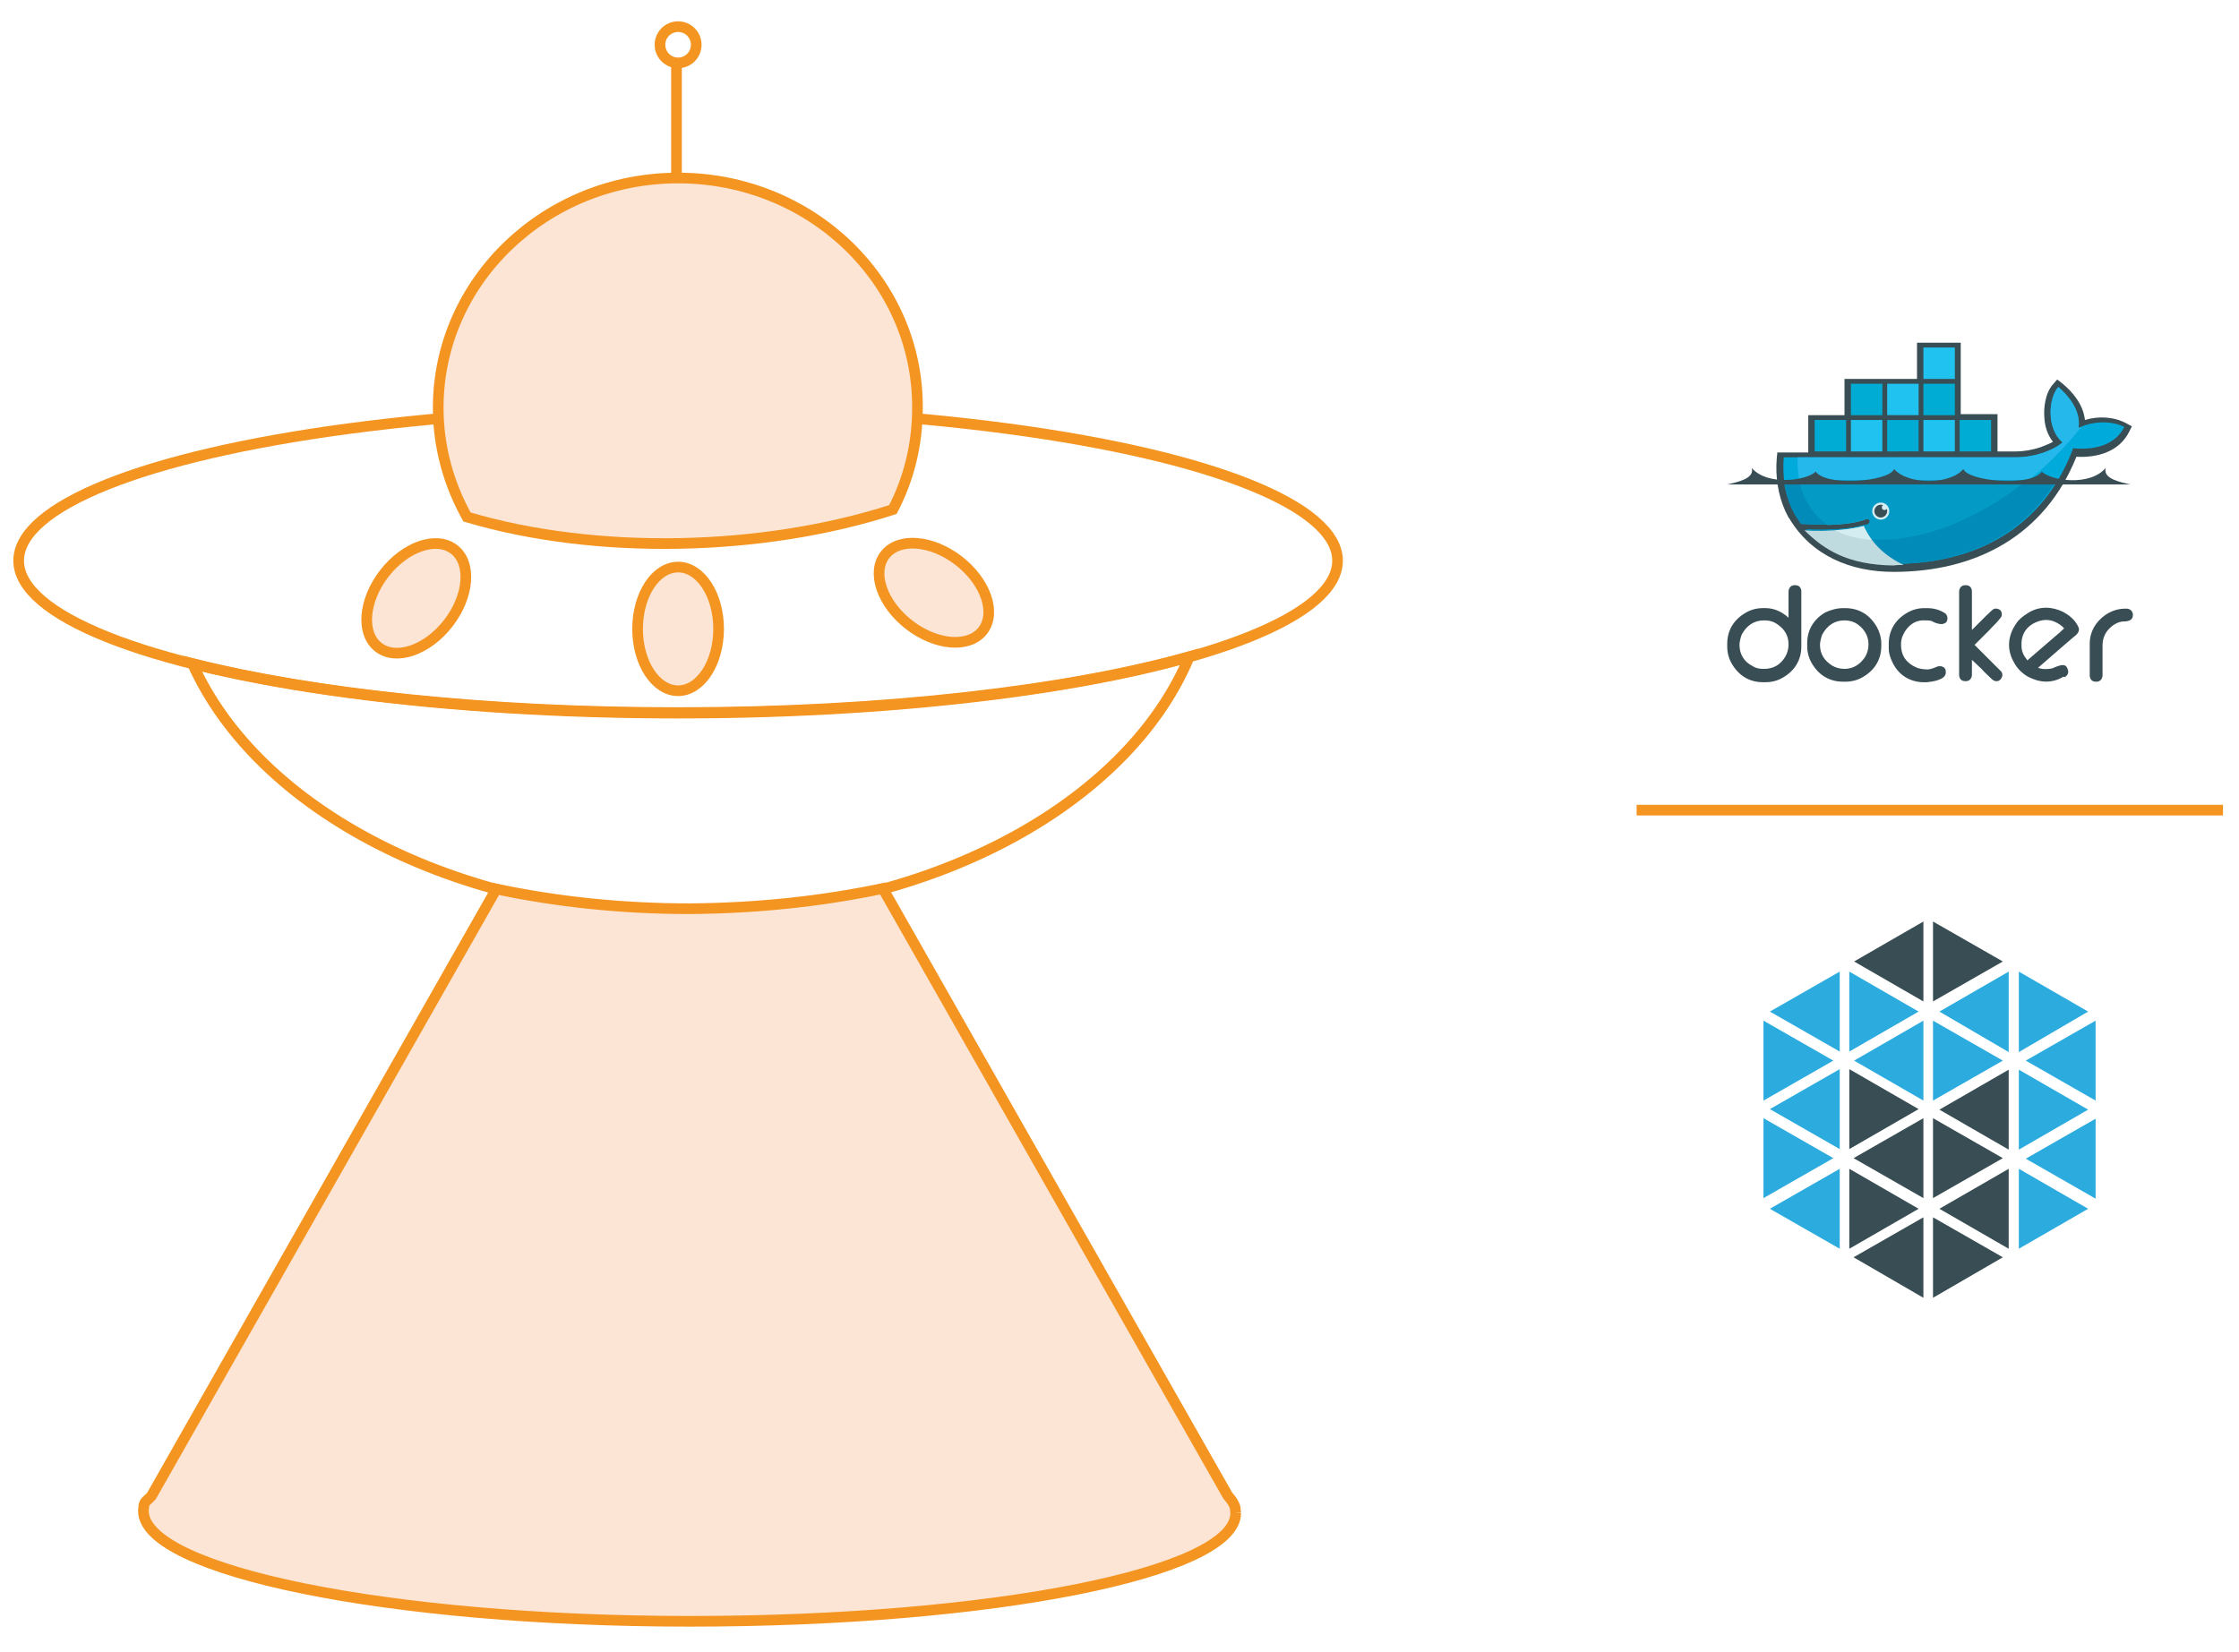 <?xml version="1.0" encoding="utf-8"?>
<!-- Generator: Adobe Illustrator 19.0.0, SVG Export Plug-In . SVG Version: 6.00 Build 0)  -->
<svg version="1.1" id="Слой_1" xmlns="http://www.w3.org/2000/svg" xmlns:xlink="http://www.w3.org/1999/xlink" x="0px" y="0px"
	 viewBox="-389 46 420 310" style="enable-background:new -389 46 420 310;" xml:space="preserve">
<style type="text/css">
	.st0{fill:none;stroke:#F49522;stroke-width:2;stroke-miterlimit:10;}
	.st1{fill:#FCE5D4;stroke:#F49522;stroke-width:2;stroke-miterlimit:10;}
	.st2{fill:#394D54;}
	.st3{fill:#00AADA;}
	.st4{fill:#24B8EB;}
	.st5{fill:#008BB8;}
	.st6{fill:#039BC6;}
	.st7{display:none;}
	.st8{display:inline;fill:#394D54;}
	.st9{fill:#00ACD3;}
	.st10{fill:#20C2EF;}
	.st11{fill:#D4EDF1;}
	.st12{fill:#BFDBE0;}
	.st13{fill:#2CABDF;}
	.st14{fill:none;stroke:#F49522;stroke-width:3;stroke-miterlimit:10;}
	.st15{fill:#FCE5D4;stroke:#F49522;stroke-width:3;stroke-miterlimit:10;}
</style>
<circle id="XMLID_319_" class="st0" cx="-261.8" cy="54.4" r="3.4"/>
<g>
	<ellipse id="XMLID_323_" class="st0" cx="-261.8" cy="151.2" rx="123.7" ry="28.6"/>
	<path id="XMLID_321_" class="st0" d="M-352.9,170.5c12.2,27.3,49.3,47.1,93.2,47.1c44.6,0,82.2-20.5,93.8-48.4
		c-22.7,6.4-57.2,10.5-95.9,10.5C-297.9,179.7-330.2,176.2-352.9,170.5z"/>
	<line id="XMLID_320_" class="st0" x1="-262.1" y1="80" x2="-262.1" y2="58"/>
	<g>
		
			<ellipse id="XMLID_324_" transform="matrix(0.612 -0.791 0.791 0.612 -245.979 -184.377)" class="st1" cx="-310.7" cy="158.3" rx="11.6" ry="7.6"/>
		<path id="XMLID_322_" class="st1" d="M-261.8,79.4c-24.8,0-45,19.3-45,43.1c0,7.4,2,14.4,5.4,20.5c24.2,7.2,55.5,6.5,79.9-1.4
			c3-5.8,4.6-12.2,4.6-19.1C-216.8,98.7-236.9,79.4-261.8,79.4z"/>
		<ellipse id="XMLID_318_" class="st1" cx="-261.8" cy="164" rx="7.6" ry="11.6"/>
		
			<ellipse id="XMLID_317_" transform="matrix(-0.791 -0.612 0.612 -0.791 -479.154 150.575)" class="st1" cx="-213.9" cy="157.1" rx="11.6" ry="7.6"/>
		<path id="XMLID_270_" class="st1" d="M-157.2,329.9l-0.1-1c-0.2-0.8-0.7-1.5-1.4-2.3l-64.7-113.9c-11.4,2.4-23.4,3.7-36.2,3.8
			c-12.8,0-24.9-1.3-36.3-3.7l-64.7,113.9c-0.7,0.8-1.2,0.9-1.4,1.7l0,0l0,0c-0.1,1-0.1,0.8-0.1,1.1c0,11.2,45.9,20.7,102.5,20.7
			S-157.2,341.1-157.2,329.9"/>
	</g>
</g>
<g id="XMLID_115_">
	<path id="docker" class="st2" d="M-8.7,169.9c1.7-1.5,3.4-2.9,5.1-4.4c0.6-0.5,1.2-1,1.8-1.6c-0.5-0.6-1.2-1-1.9-1.3
		c-1.3-0.5-2.6-0.3-3.9,0.4c-1.6,0.9-2.3,2.4-2.2,4.2c0,0.7,0.2,1.4,0.6,2C-9,169.5-8.8,169.7-8.7,169.9 M-6.7,171.3
		c0.8,0.3,1.8,0.3,2.7,0.1c0.4-0.2,1.6-0.7,2-0.6h0.1h0.1c0.3,0.1,0.5,0.3,0.6,0.6c0.3,0.6,0.2,1.2-0.4,1.6H-2
		c-2.2,1.3-4.5,1.1-6.7-0.1c-1-0.6-1.8-1.4-2.4-2.4l-0.1-0.2c-1.4-2.4-1.2-5,0.4-7.3c0.5-0.8,1.3-1.4,2.1-1.9l0.3-0.2
		c2.1-1.2,4.3-1.1,6.4-0.1c1.1,0.6,2.1,1.4,2.7,2.5l0.1,0.2c0.5,0.8-0.1,1.5-0.8,2c-0.7,0.6-1.4,1.2-2.1,1.8
		C-3.6,168.6-5.2,170-6.7,171.3z M9.7,160.2h0.2c0.7,0,1.2,0.5,1.2,1.2c0,1-0.9,1.2-1.7,1.2c-1,0-2,0.6-2.7,1.3
		c-0.9,0.9-1.3,2-1.3,3.2v5.6c0,0.6-0.4,1.2-1.1,1.2H4.1c-0.7,0-1.1-0.5-1.1-1.2v-5.9c0-2.3,1.1-4.1,2.9-5.4
		C7.1,160.6,8.3,160.2,9.7,160.2z M-19.1,164.2c0.9-0.9,1.8-1.8,2.7-2.7c0.3-0.2,1.2-1.3,1.6-1.3h0.4l0,0c0.5,0.1,0.9,0.4,0.9,1v0.2
		c0,0.4-0.5,0.8-0.7,1.1c-0.5,0.6-1.1,1.1-1.6,1.7l-2.8,2.8c1.2,1.2,2.4,2.4,3.6,3.6c0.3,0.3,0.7,0.7,1,1c0.1,0.1,0.3,0.3,0.4,0.4
		c0.1,0.2,0.2,0.3,0.2,0.5v0.2v0.1c-0.1,0.5-0.5,1-1,1h-0.2c-0.4,0-0.8-0.4-1.1-0.7c-0.5-0.5-1.1-1-1.6-1.6l-1.8-1.7v2.8
		c0,0.6-0.4,1.2-1.1,1.2h-0.2c-0.7,0-1.1-0.5-1.1-1.2V157c0-0.6,0.4-1.2,1.1-1.2h0.2c0.7,0,1.1,0.5,1.1,1.2V164.2z M-26.5,162.6
		c-0.3-0.2-1-0.2-1.4-0.2c-1.9-0.1-3.3,1-4.1,2.7c-0.3,0.6-0.4,1.2-0.4,1.9c0,2,1,3.4,2.8,4.2c0.6,0.3,1.5,0.4,2.2,0.4
		c0.6,0,1.5-0.4,2-0.6h0.1h0.4l0,0c0.5,0.1,0.9,0.4,0.9,1v0.2c0,1.4-2.6,1.7-3.5,1.8c-3.5,0.2-6-1.7-7-5c-0.2-0.6-0.2-1.1-0.2-1.7
		v-0.5c0-2.5,1.2-4.5,3.4-5.8c1-0.6,2.1-0.9,3.3-0.9h0.5c1.2,0,2.4,0.3,3.4,1l0.1,0.1l0.1,0.1c0.1,0.2,0.2,0.4,0.2,0.6v0.2
		c0,0.6-0.4,0.9-1,1l0,0h-0.1C-25.4,163.1-26.2,162.8-26.5,162.6z M-47.6,167c0,1.8,0.9,3,2.3,3.9c0.7,0.4,1.5,0.6,2.3,0.6
		c1.7,0,3-0.9,3.9-2.3c0.4-0.7,0.6-1.5,0.6-2.3c0-1.6-0.8-2.9-2.1-3.8c-0.7-0.5-1.6-0.7-2.4-0.7c-1.9,0-3.3,1-4.2,2.7
		C-47.4,165.7-47.6,166.4-47.6,167z M-43.2,160.1h0.3c2.7,0,4.7,1.3,6,3.6c0.5,0.9,0.8,2,0.8,3v0.5c0,2.5-1.2,4.5-3.4,5.8
		c-1,0.6-2.1,0.9-3.3,0.9h-0.5c-2.5,0-4.5-1.2-5.8-3.4c-0.6-1-0.9-2.1-0.9-3.3v-0.5c0-2.5,1.2-4.5,3.4-5.8
		C-45.5,160.4-44.4,160.1-43.2,160.1z M-62.7,167c0,1.8,0.9,3.2,2.5,4c0.6,0.4,1.3,0.5,2.1,0.5c1.8,0,3.1-0.8,4-2.3
		c0.4-0.7,0.6-1.5,0.6-2.3c0-1.6-0.7-2.8-2-3.7c-0.8-0.6-1.6-0.8-2.6-0.8c-1.9,0-3.3,1-4.2,2.7C-62.5,165.7-62.7,166.4-62.7,167z
		 M-53.5,161.9V157c0-0.6,0.4-1.2,1.1-1.2h0.2c0.7,0,1.1,0.5,1.1,1.2v10.3c0,2.5-1.2,4.5-3.4,5.8c-1,0.6-2.1,0.9-3.3,0.9h-0.5
		c-2.5,0-4.5-1.2-5.8-3.4c-0.6-1-0.9-2.1-0.9-3.3v-0.5c0-2.5,1.2-4.5,3.4-5.8c1-0.6,2.1-0.9,3.3-0.9h0.5
		C-56.2,160.1-54.7,160.8-53.5,161.9z"/>
	<path id="outline" class="st2" d="M-21.1,123.7h6.8v7h3.4c1.6,0,3.2-0.3,4.7-0.8c0.7-0.3,1.6-0.6,2.3-1c-1-1.3-1.5-2.8-1.6-4.4
		c-0.2-2.1,0.2-4.9,1.7-6.5l0.7-0.8l0.9,0.7c2.1,1.7,4,4.1,4.3,6.9c2.6-0.8,5.6-0.6,7.9,0.7l0.9,0.5l-0.5,1c-1.9,3.8-6,4.9-9.9,4.7
		c-5.9,14.7-18.7,21.6-34.3,21.6c-8,0-15.4-3-19.6-10.1l-0.1-0.1l-0.6-1.2c-1.4-3.1-1.9-6.6-1.6-10l0.1-1h5.8v-7h6.8v-6.8h13.6v-6.8
		h8.2v13.4H-21.1z"/>
	<g id="body_colors">
		<path id="XMLID_249_" class="st3" d="M0.9,126.3c0.5-3.5-2.2-6.3-3.8-7.7c-1.9,2.2-2.2,7.9,0.8,10.4c-1.7,1.5-5.2,2.8-8.7,2.8
			h-43.6c-0.3,3.7,0.3,7.2,1.8,10.1l0.5,0.9c0.3,0.5,0.7,1,1,1.5l0,0c1.8,0.1,3.4,0.2,5,0.1l0,0c3-0.1,5.4-0.4,7.2-1.1
			c0.3-0.1,0.6,0,0.7,0.3c0.1,0.3-0.1,0.6-0.3,0.7c-0.2,0.1-0.5,0.2-0.8,0.2l0,0c-1.4,0.4-3,0.7-5,0.8c0.1,0-0.1,0-0.1,0
			c-0.1,0-0.2,0-0.2,0c-0.8,0-1.6,0.1-2.5,0.1c-1,0-1.9,0-2.9-0.1l0,0c3.6,4.1,9.3,6.5,16.4,6.5c15.1,0,27.9-6.7,33.5-21.7
			c4,0.4,7.9-0.6,9.6-4C6.6,124.7,3,125.2,0.9,126.3z"/>
		<path id="XMLID_248_" class="st4" d="M0.9,126.3c0.5-3.5-2.2-6.3-3.8-7.7c-1.9,2.2-2.2,7.9,0.8,10.4c-1.7,1.5-5.2,2.8-8.7,2.8h-41
			c-0.2,5.7,1.9,10.1,5.7,12.7l0,0c3-0.1,5.4-0.4,7.2-1.1c0.3-0.1,0.6,0,0.7,0.3s-0.1,0.6-0.3,0.7c-0.2,0.1-0.5,0.2-0.8,0.2l0,0
			c-1.4,0.4-3.1,0.7-5.1,0.9l0,0c5.1,2.6,12.6,2.6,21.1-0.7c9.6-3.7,18.5-10.7,24.7-18.7C1.1,126.2,1,126.2,0.9,126.3z"/>
		<path id="XMLID_247_" class="st5" d="M-54.4,136.3c0.3,2,0.9,3.9,1.7,5.6l0.5,0.9c0.3,0.5,0.7,1,1,1.5c1.8,0.1,3.4,0.2,5,0.1
			c3-0.1,5.4-0.4,7.2-1.1c0.3-0.1,0.6,0,0.7,0.3s-0.1,0.6-0.3,0.7c-0.2,0.1-0.5,0.2-0.8,0.2l0,0c-1.4,0.4-3.1,0.7-5.1,0.8
			c-0.1,0-0.2,0-0.3,0c-0.8,0-1.6,0.1-2.5,0.1c-1,0-1.9,0-3-0.1c3.6,4.1,9.4,6.5,16.5,6.5c12.9,0,24.1-4.9,30.6-15.7h-51.2V136.3z"
			/>
		<path id="XMLID_246_" class="st6" d="M-51.5,136.3c0.8,3.5,2.6,6.3,5.3,8.2c3-0.1,5.4-0.4,7.2-1.1c0.3-0.1,0.6,0,0.7,0.3
			c0.1,0.3-0.1,0.6-0.3,0.7c-0.2,0.1-0.5,0.2-0.8,0.2l0,0c-1.4,0.4-3.2,0.7-5.2,0.8c5.1,2.6,12.5,2.6,21.1-0.7
			c5.2-2,10.1-4.9,14.6-8.5L-51.5,136.3L-51.5,136.3z"/>
	</g>
	<g id="XMLID_244_" class="st7">
		<path id="XMLID_245_" class="st8" d="M-47.3,145.5c0.9,0,1.7,0,2.5-0.1c0.1,0,0.1,0,0.2,0l0,0c2-0.1,3.7-0.4,5.2-0.8l0,0
			c0.3-0.1,0.5-0.2,0.8-0.2c0.3-0.1,0.4-0.4,0.3-0.7c-0.1-0.3-0.4-0.4-0.7-0.3c-1.8,0.6-4.3,1-7.2,1.1l0,0c-1.5,0-3.2,0-5-0.1l0,0
			c-0.1,0-0.2,0-0.3,0c-0.3,0-0.5,0.2-0.6,0.5c0,0.3,0.2,0.5,0.5,0.6c0.4,0,0.7,0,1.1,0.1c0.1,0,0.1,0,0.2,0l0,0
			C-49.2,145.5-48.2,145.5-47.3,145.5z"/>
	</g>
	<g id="Containers">
		<path id="XMLID_236_" class="st9" d="M-43.6,125.3h0.5v4.9h-0.5V125.3z M-44.5,125.3h0.5v4.9h-0.5V125.3z M-45.4,125.3h0.5v4.9
			h-0.5V125.3z M-46.3,125.3h0.5v4.9h-0.5V125.3z M-47.2,125.3h0.5v4.9h-0.5V125.3z M-48.1,125.3h0.5v4.9h-0.5V125.3z M-48.6,124.8
			h5.9v5.9h-5.9V124.8z"/>
		<path id="XMLID_227_" class="st9" d="M-36.8,118.5h0.5v4.9h-0.5V118.5z M-37.7,118.5h0.5v4.9h-0.5V118.5z M-38.6,118.5h0.5v4.9
			h-0.5V118.5z M-39.5,118.5h0.5v4.9h-0.5V118.5z M-40.4,118.5h0.5v4.9h-0.5V118.5z M-41.3,118.5h0.5v4.9h-0.5V118.5z M-41.8,118
			h5.9v5.9h-5.9V118z"/>
		<path id="XMLID_219_" class="st10" d="M-36.8,125.3h0.5v4.9h-0.5V125.3z M-37.7,125.3h0.5v4.9h-0.5V125.3z M-38.6,125.3h0.5v4.9
			h-0.5V125.3z M-39.5,125.3h0.5v4.9h-0.5V125.3z M-40.4,125.3h0.5v4.9h-0.5V125.3z M-41.3,125.3h0.5v4.9h-0.5V125.3z M-41.8,124.8
			h5.9v5.9h-5.9V124.8z"/>
		<path id="XMLID_211_" class="st9" d="M-30,125.3h0.5v4.9H-30V125.3z M-30.9,125.3h0.5v4.9h-0.5V125.3z M-31.8,125.3h0.5v4.9h-0.5
			V125.3z M-32.7,125.3h0.5v4.9h-0.5V125.3z M-33.6,125.3h0.5v4.9h-0.5V125.3z M-34.5,125.3h0.5v4.9h-0.5V125.3z M-35,124.8h5.9v5.9
			H-35V124.8z"/>
		<path id="XMLID_203_" class="st10" d="M-30,118.5h0.5v4.9H-30V118.5z M-30.9,118.5h0.5v4.9h-0.5V118.5z M-31.8,118.5h0.5v4.9h-0.5
			V118.5z M-32.7,118.5h0.5v4.9h-0.5V118.5z M-33.6,118.5h0.5v4.9h-0.5V118.5z M-34.5,118.5h0.5v4.9h-0.5V118.5z M-35,118h5.9v5.9
			H-35V118z"/>
		<path id="XMLID_195_" class="st10" d="M-23.2,125.3h0.5v4.9h-0.5V125.3z M-24.1,125.3h0.5v4.9h-0.5V125.3z M-25,125.3h0.5v4.9H-25
			V125.3z M-25.9,125.3h0.5v4.9h-0.5V125.3z M-26.8,125.3h0.5v4.9h-0.5V125.3z M-27.7,125.3h0.5v4.9h-0.5V125.3z M-28.2,124.8h5.9
			v5.9h-5.9V124.8z"/>
		<path id="XMLID_185_" class="st9" d="M-23.2,118.5h0.5v4.9h-0.5V118.5z M-24.1,118.5h0.5v4.9h-0.5V118.5z M-25,118.5h0.5v4.9H-25
			V118.5z M-25.9,118.5h0.5v4.9h-0.5V118.5z M-26.8,118.5h0.5v4.9h-0.5V118.5z M-27.7,118.5h0.5v4.9h-0.5V118.5z M-28.2,118h5.9v5.9
			h-5.9V118z"/>
		<path id="XMLID_174_" class="st10" d="M-23.2,111.7h0.5v4.9h-0.5V111.7z M-24.1,111.7h0.5v4.9h-0.5V111.7z M-25,111.7h0.5v4.9H-25
			V111.7z M-25.9,111.7h0.5v4.9h-0.5V111.7z M-26.8,111.7h0.5v4.9h-0.5V111.7z M-27.7,111.7h0.5v4.9h-0.5V111.7z M-28.2,111.2h5.9
			v5.9h-5.9V111.2z"/>
		<path id="XMLID_160_" class="st9" d="M-16.4,125.3h0.5v4.9h-0.5V125.3z M-17.3,125.3h0.5v4.9h-0.5V125.3z M-18.2,125.3h0.5v4.9
			h-0.5V125.3z M-19.1,125.3h0.5v4.9h-0.5V125.3z M-20,125.3h0.5v4.9H-20V125.3z M-20.9,125.3h0.5v4.9h-0.5V125.3z M-21.4,124.8h5.9
			v5.9h-5.9V124.8z"/>
	</g>
	<path id="XMLID_158_" class="st11" d="M-36.2,140.3c0.9,0,1.6,0.7,1.6,1.6c0,0.9-0.7,1.6-1.6,1.6s-1.6-0.7-1.6-1.6
		C-37.8,141-37.1,140.3-36.2,140.3"/>
	<path id="XMLID_156_" class="st2" d="M-36.2,140.7c0.1,0,0.3,0,0.4,0.1c-0.1,0.1-0.2,0.2-0.2,0.4c0,0.3,0.2,0.5,0.5,0.5
		c0.2,0,0.3-0.1,0.4-0.2c0.1,0.1,0.1,0.3,0.1,0.4c0,0.6-0.5,1.2-1.2,1.2c-0.6,0-1.2-0.5-1.2-1.2C-37.4,141.3-36.9,140.7-36.2,140.7"
		/>
	<path id="XMLID_140_" class="st2" d="M-65,136.9h35.6h4.4h35.6c-1.6-0.4-5.2-1-4.6-3.1c-3,3.5-10.2,2.4-12,0.7
		c-2,2.9-13.9,1.8-14.7-0.5c-2.5,3-10.4,3-13,0c-0.8,2.3-12.6,3.4-14.7,0.5c-1.8,1.7-9.1,2.7-12-0.7
		C-59.8,135.9-63.4,136.5-65,136.9"/>
	<path id="XMLID_119_" class="st12" d="M-31.9,152c-4-1.9-6.2-4.5-7.5-7.3c-1.5,0.4-3.3,0.7-5.4,0.8c-0.8,0-1.6,0.1-2.5,0.1
		c-1,0-2.1,0-3.2-0.1c3.7,3.7,8.2,6.5,16.7,6.6C-33.2,152-32.5,152-31.9,152z"/>
	<path id="XMLID_118_" class="st11" d="M-37.9,147.3c-0.6-0.8-1.1-1.7-1.5-2.6c-1.5,0.4-3.3,0.7-5.4,0.8
		C-43.3,146.3-41.3,147-37.9,147.3z"/>
</g>
<line id="XMLID_114_" class="st0" x1="-82" y1="198" x2="28" y2="198"/>
<g id="XMLID_98_">
	<polygon id="XMLID_315_" class="st2" points="-28.2,218.9 -41.2,226.4 -41.2,226.4 -28.2,233.9 	"/>
	<polygon id="XMLID_314_" class="st2" points="-26.4,233.9 -13.3,226.4 -13.3,226.4 -26.4,218.9 	"/>
	<polygon id="XMLID_313_" class="st13" points="-28.2,237.5 -41.2,245 -41.2,245 -28.2,252.5 	"/>
	<polygon id="XMLID_312_" class="st13" points="-26.4,252.5 -13.3,245 -13.3,245 -26.4,237.5 	"/>
	<polygon id="XMLID_311_" class="st2" points="-28.2,255.8 -41.3,263.3 -41.3,263.3 -28.2,270.8 	"/>
	<polygon id="XMLID_310_" class="st2" points="-26.4,270.8 -13.3,263.3 -13.3,263.3 -26.4,255.8 	"/>
	<polygon id="XMLID_309_" class="st13" points="-43.9,228.3 -57,235.8 -57,235.8 -43.9,243.3 	"/>
	<polygon id="XMLID_308_" class="st13" points="-42.1,243.3 -29.1,235.8 -29.1,235.8 -42.1,228.3 	"/>
	<polygon id="XMLID_307_" class="st13" points="-12.2,228.3 -25.2,235.8 -25.2,235.8 -12.2,243.4 	"/>
	<polygon id="XMLID_306_" class="st13" points="-10.3,243.4 2.7,235.8 2.7,235.8 -10.3,228.3 	"/>
	<polygon id="XMLID_305_" class="st2" points="-12.2,246.7 -25.2,254.2 -25.2,254.2 -12.2,261.7 	"/>
	<polygon id="XMLID_304_" class="st13" points="-10.3,261.7 2.7,254.2 2.7,254.2 -10.3,246.7 	"/>
	<polygon id="XMLID_303_" class="st13" points="-43.9,246.6 -57,254.1 -57,254.1 -43.9,261.6 	"/>
	<polygon id="XMLID_302_" class="st2" points="-42.1,261.6 -29.1,254.1 -29.1,254.1 -42.1,246.6 	"/>
	<polygon id="XMLID_301_" class="st2" points="-28.2,274.4 -41.3,281.9 -41.3,281.9 -28.2,289.5 	"/>
	<polygon id="XMLID_300_" class="st2" points="-26.4,289.5 -13.3,281.9 -13.3,281.9 -26.4,274.4 	"/>
	<polygon id="XMLID_299_" class="st2" points="-12.2,265.3 -25.2,272.8 -25.2,272.8 -12.2,280.3 	"/>
	<polygon id="XMLID_298_" class="st13" points="-10.3,280.3 2.7,272.8 2.7,272.8 -10.3,265.3 	"/>
	<polygon id="XMLID_297_" class="st13" points="-43.9,265.3 -57,272.8 -57,272.8 -43.9,280.3 	"/>
	<polygon id="XMLID_113_" class="st2" points="-42.1,280.3 -29.1,272.8 -29.1,272.8 -42.1,265.3 	"/>
	<polygon id="XMLID_295_" class="st13" points="-58.2,270.8 -45.1,263.3 -45.1,263.3 -58.2,255.8 	"/>
	<polygon id="XMLID_100_" class="st13" points="-58.2,252.5 -45.1,245 -45.1,245 -58.2,237.5 	"/>
	<polygon id="XMLID_293_" class="st13" points="4.1,237.5 -9,245 -9,245 4.1,252.5 	"/>
	<polygon id="XMLID_99_" class="st13" points="4.1,255.9 -9,263.4 -9,263.4 4.1,270.9 	"/>
</g>
<rect id="XMLID_389_" x="71.2" y="168" transform="matrix(0.941 -0.34 0.34 0.941 -55.238 37.623)" class="st14" width="17.2" height="17.2"/>
<rect id="XMLID_388_" x="92.1" y="160.5" transform="matrix(0.941 -0.34 0.34 0.941 -51.447 44.248)" class="st14" width="17.2" height="17.2"/>
<rect id="XMLID_387_" x="112.9" y="152.9" transform="matrix(0.941 -0.34 0.34 0.941 -47.655 50.872)" class="st15" width="17.2" height="17.2"/>
<rect id="XMLID_386_" x="133.7" y="145.4" transform="matrix(0.941 -0.34 0.34 0.941 -43.863 57.496)" class="st14" width="17.2" height="17.2"/>
<rect id="XMLID_385_" x="154.5" y="137.9" transform="matrix(0.941 -0.34 0.34 0.941 -40.071 64.121)" class="st15" width="17.2" height="17.2"/>
<rect id="XMLID_384_" x="79.4" y="190.7" transform="matrix(0.941 -0.34 0.34 0.941 -62.454 41.754)" class="st15" width="17.2" height="17.2"/>
<rect id="XMLID_383_" x="100.2" y="183.1" transform="matrix(0.941 -0.34 0.34 0.941 -58.662 48.378)" class="st14" width="17.2" height="17.2"/>
<rect id="XMLID_382_" x="121.1" y="175.6" transform="matrix(0.941 -0.34 0.34 0.941 -54.87 55.002)" class="st14" width="17.2" height="17.2"/>
<rect id="XMLID_381_" x="141.9" y="168.1" transform="matrix(0.941 -0.34 0.34 0.941 -51.079 61.627)" class="st15" width="17.2" height="17.2"/>
<rect id="XMLID_380_" x="162.7" y="160.6" transform="matrix(0.941 -0.34 0.34 0.941 -47.287 68.251)" class="st14" width="17.2" height="17.2"/>
<rect id="XMLID_379_" x="87.6" y="213.3" transform="matrix(0.941 -0.34 0.34 0.941 -69.669 45.884)" class="st14" width="17.2" height="17.2"/>
<rect id="XMLID_378_" x="108.4" y="205.8" transform="matrix(0.941 -0.34 0.34 0.941 -65.878 52.508)" class="st15" width="17.2" height="17.2"/>
<rect id="XMLID_218_" x="129.3" y="198.3" transform="matrix(0.941 -0.34 0.34 0.941 -62.086 59.132)" class="st15" width="17.2" height="17.2"/>
<rect id="XMLID_217_" x="150.1" y="190.8" transform="matrix(0.941 -0.34 0.34 0.941 -58.294 65.757)" class="st14" width="17.2" height="17.2"/>
<rect id="XMLID_216_" x="170.9" y="183.3" transform="matrix(0.941 -0.34 0.34 0.941 -54.502 72.381)" class="st14" width="17.2" height="17.2"/>
<rect id="XMLID_215_" x="95.8" y="236" transform="matrix(0.941 -0.34 0.34 0.941 -76.885 50.014)" class="st14" width="17.2" height="17.2"/>
<rect id="XMLID_214_" x="116.6" y="228.5" transform="matrix(0.941 -0.34 0.34 0.941 -73.093 56.638)" class="st15" width="17.2" height="17.2"/>
<rect id="XMLID_213_" x="137.4" y="221" transform="matrix(0.941 -0.34 0.34 0.941 -69.301 63.263)" class="st15" width="17.2" height="17.2"/>
<rect id="XMLID_212_" x="158.3" y="213.5" transform="matrix(0.941 -0.34 0.34 0.941 -65.51 69.887)" class="st15" width="17.2" height="17.2"/>
<rect id="XMLID_1_" x="179.1" y="205.9" transform="matrix(0.941 -0.34 0.34 0.941 -61.718 76.511)" class="st14" width="17.2" height="17.2"/>
<rect id="XMLID_363_" x="104" y="258.7" transform="matrix(0.941 -0.34 0.34 0.941 -84.1 54.144)" class="st14" width="17.2" height="17.2"/>
<rect id="XMLID_362_" x="124.8" y="251.2" transform="matrix(0.941 -0.34 0.34 0.941 -80.309 60.768)" class="st14" width="17.2" height="17.2"/>
<rect id="XMLID_360_" x="145.6" y="243.6" transform="matrix(0.941 -0.34 0.34 0.941 -76.517 67.393)" class="st14" width="17.2" height="17.2"/>
<rect id="XMLID_359_" x="166.4" y="236.1" transform="matrix(0.941 -0.34 0.34 0.941 -72.725 74.017)" class="st15" width="17.2" height="17.2"/>
<rect id="XMLID_358_" x="187.3" y="228.6" transform="matrix(0.941 -0.34 0.34 0.941 -68.933 80.641)" class="st14" width="17.2" height="17.2"/>
</svg>
